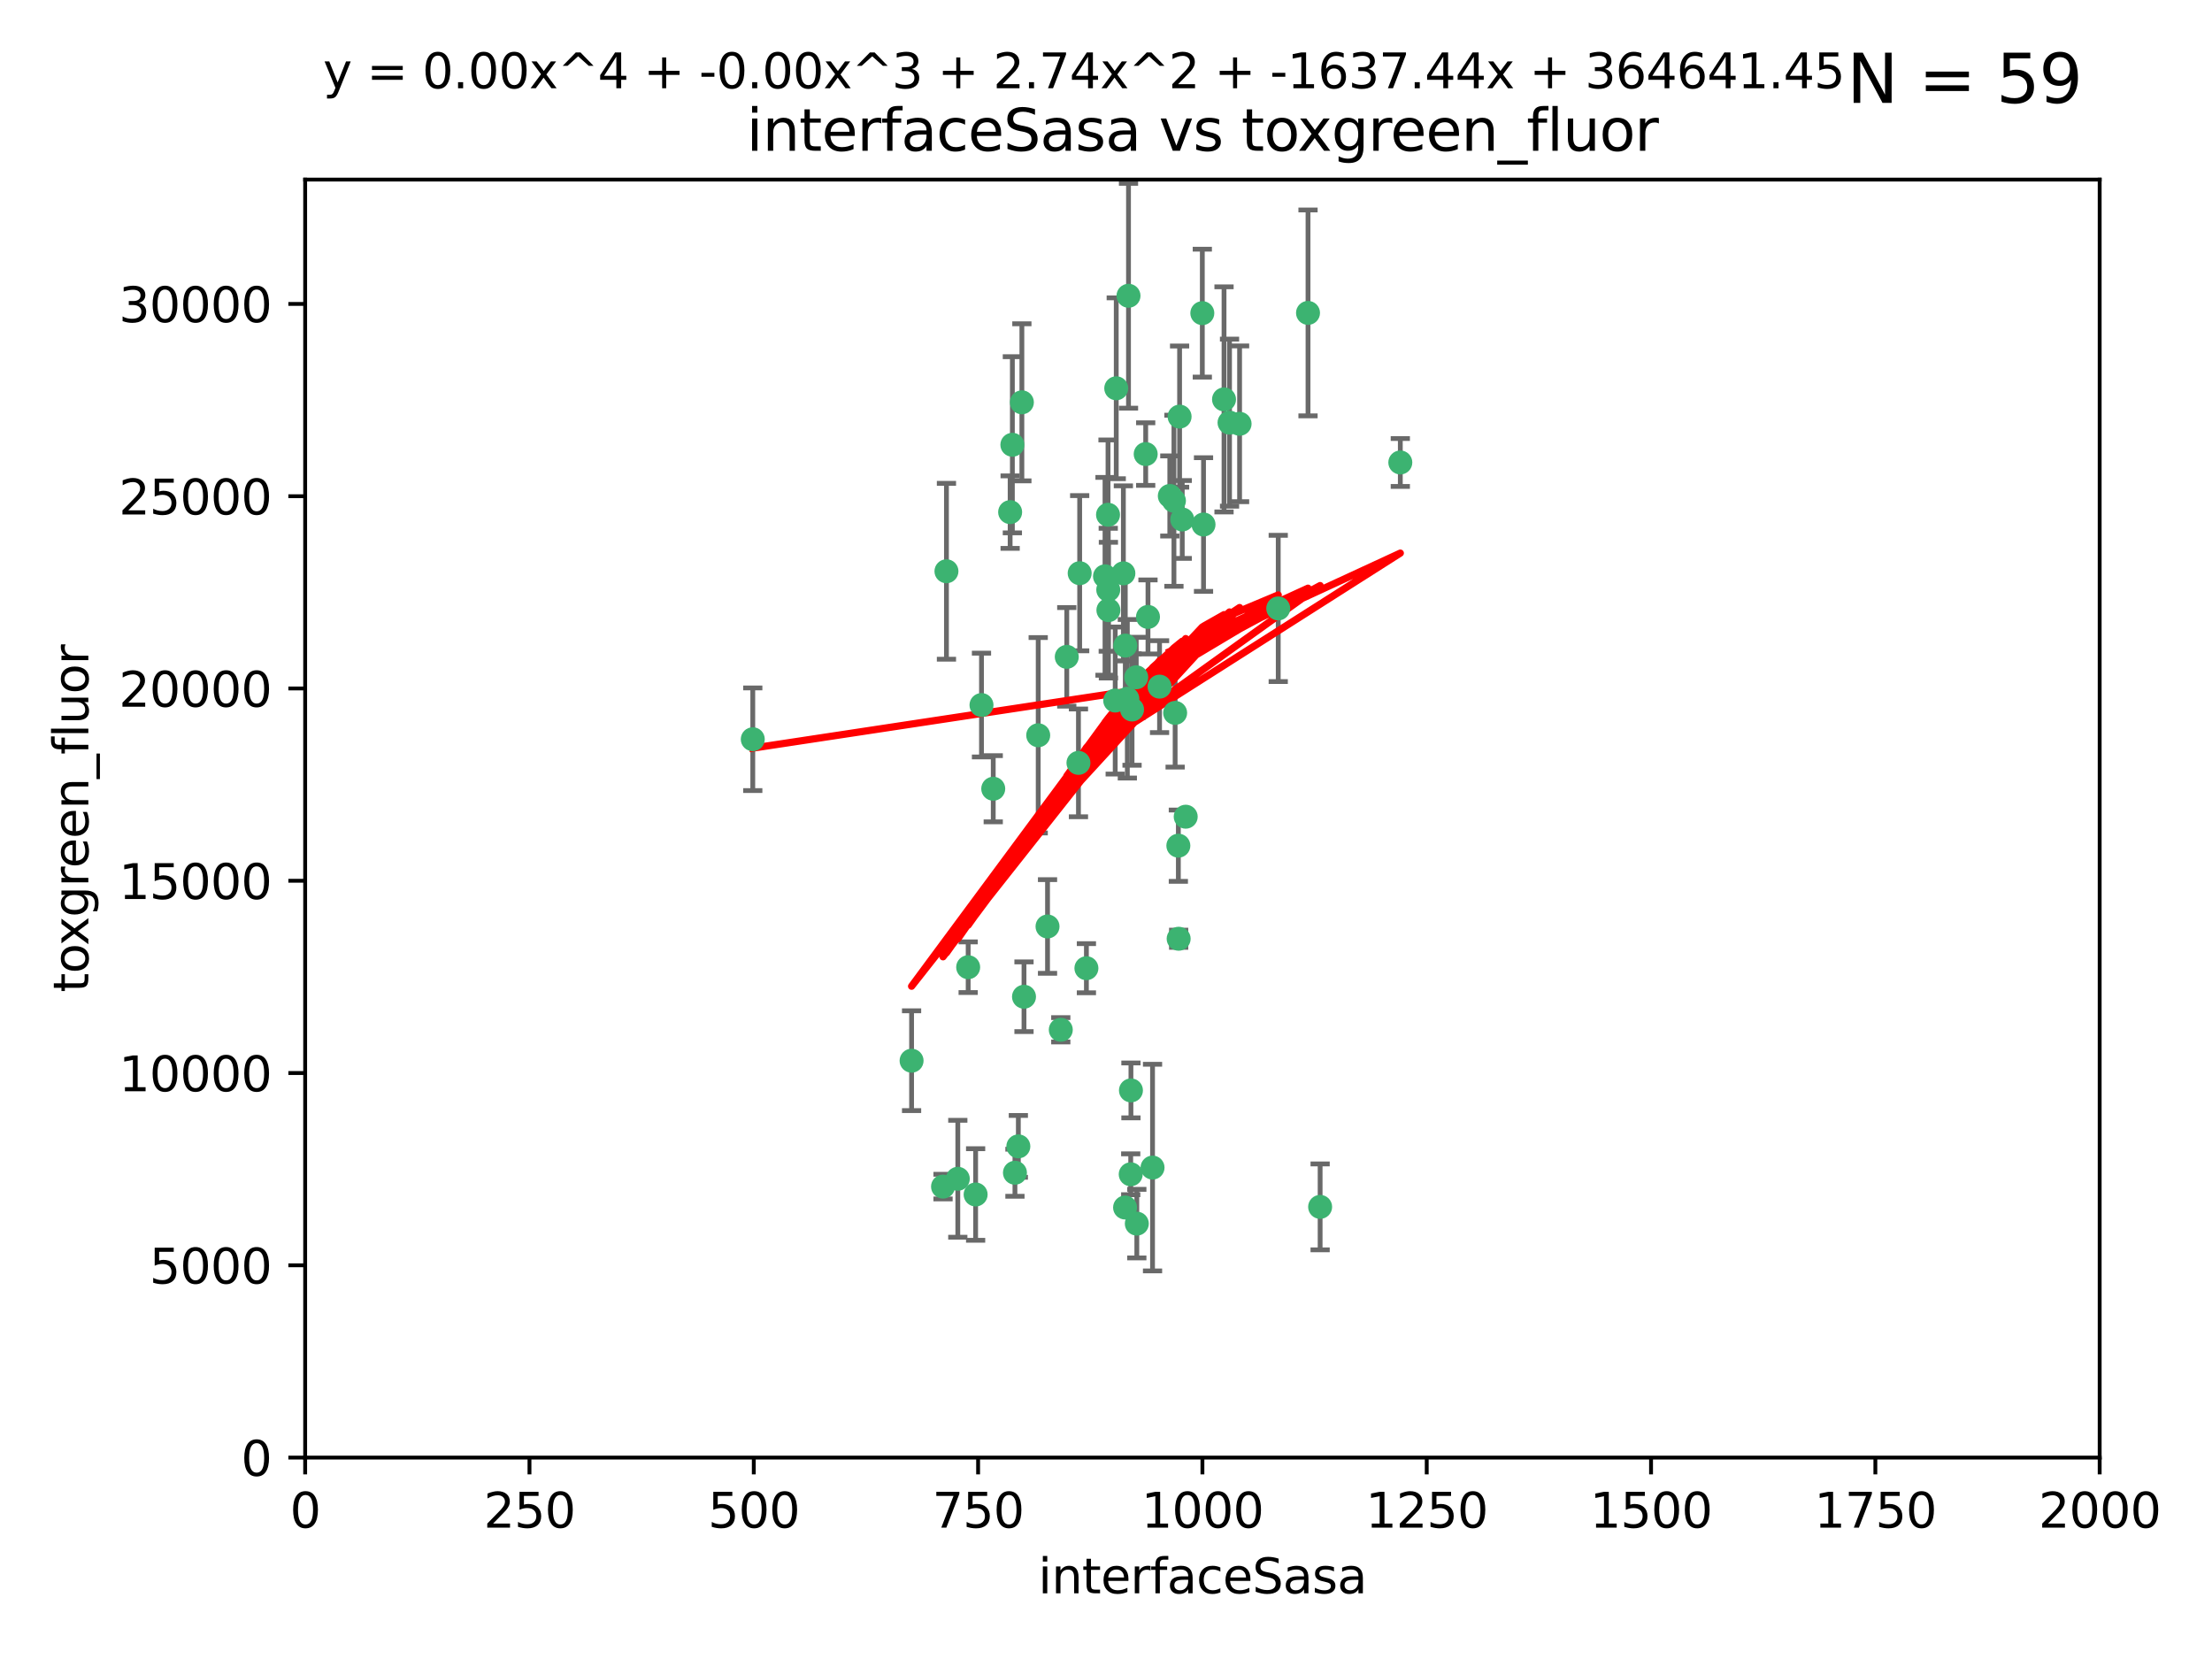 <?xml version="1.0" encoding="utf-8" standalone="no"?>
<!DOCTYPE svg PUBLIC "-//W3C//DTD SVG 1.1//EN"
  "http://www.w3.org/Graphics/SVG/1.1/DTD/svg11.dtd">
<svg xmlns:xlink="http://www.w3.org/1999/xlink" width="460.8pt" height="345.6pt" viewBox="0 0 460.8 345.6" xmlns="http://www.w3.org/2000/svg" version="1.1">
 <defs>
  <style type="text/css">*{stroke-linejoin: round; stroke-linecap: butt}</style>
 </defs>
 <g id="figure_1">
  <g id="patch_1">
   <path d="M 0 345.6 
L 460.8 345.6 
L 460.8 0 
L 0 0 
z
" style="fill: #ffffff"/>
  </g>
  <g id="axes_1">
   <g id="patch_2">
    <path d="M 63.571 303.64 
L 437.4 303.64 
L 437.4 37.411 
L 63.571 37.411 
z
" style="fill: #ffffff"/>
   </g>
   <g id="PathCollection_1">
    <defs>
     <path id="me9bad04623" d="M 0 1.118 
C 0.297 1.118 0.581 1 0.791 0.791 
C 1 0.581 1.118 0.297 1.118 0 
C 1.118 -0.297 1 -0.581 0.791 -0.791 
C 0.581 -1 0.297 -1.118 0 -1.118 
C -0.297 -1.118 -0.581 -1 -0.791 -0.791 
C -1 -0.581 -1.118 -0.297 -1.118 0 
C -1.118 0.297 -1 0.581 -0.791 0.791 
C -0.581 1 -0.297 1.118 0 1.118 
z
" style="stroke: #3cb371"/>
    </defs>
    <g clip-path="url(#p48810f51d0)">
     <use xlink:href="#me9bad04623" x="243.693" y="103.319" style="fill: #3cb371; stroke: #3cb371"/>
     <use xlink:href="#me9bad04623" x="272.484" y="65.184" style="fill: #3cb371; stroke: #3cb371"/>
     <use xlink:href="#me9bad04623" x="234.418" y="134.491" style="fill: #3cb371; stroke: #3cb371"/>
     <use xlink:href="#me9bad04623" x="266.28" y="126.749" style="fill: #3cb371; stroke: #3cb371"/>
     <use xlink:href="#me9bad04623" x="250.716" y="109.268" style="fill: #3cb371; stroke: #3cb371"/>
     <use xlink:href="#me9bad04623" x="254.987" y="83.201" style="fill: #3cb371; stroke: #3cb371"/>
     <use xlink:href="#me9bad04623" x="212.875" y="83.811" style="fill: #3cb371; stroke: #3cb371"/>
     <use xlink:href="#me9bad04623" x="258.229" y="88.286" style="fill: #3cb371; stroke: #3cb371"/>
     <use xlink:href="#me9bad04623" x="241.557" y="143.039" style="fill: #3cb371; stroke: #3cb371"/>
     <use xlink:href="#me9bad04623" x="230.869" y="122.859" style="fill: #3cb371; stroke: #3cb371"/>
     <use xlink:href="#me9bad04623" x="230.194" y="120.054" style="fill: #3cb371; stroke: #3cb371"/>
     <use xlink:href="#me9bad04623" x="246.284" y="108.214" style="fill: #3cb371; stroke: #3cb371"/>
     <use xlink:href="#me9bad04623" x="244.553" y="104.315" style="fill: #3cb371; stroke: #3cb371"/>
     <use xlink:href="#me9bad04623" x="235.088" y="61.614" style="fill: #3cb371; stroke: #3cb371"/>
     <use xlink:href="#me9bad04623" x="232.318" y="145.935" style="fill: #3cb371; stroke: #3cb371"/>
     <use xlink:href="#me9bad04623" x="256.134" y="88.045" style="fill: #3cb371; stroke: #3cb371"/>
     <use xlink:href="#me9bad04623" x="232.534" y="80.887" style="fill: #3cb371; stroke: #3cb371"/>
     <use xlink:href="#me9bad04623" x="234.02" y="119.44" style="fill: #3cb371; stroke: #3cb371"/>
     <use xlink:href="#me9bad04623" x="238.669" y="94.593" style="fill: #3cb371; stroke: #3cb371"/>
     <use xlink:href="#me9bad04623" x="210.43" y="106.684" style="fill: #3cb371; stroke: #3cb371"/>
     <use xlink:href="#me9bad04623" x="226.319" y="201.695" style="fill: #3cb371; stroke: #3cb371"/>
     <use xlink:href="#me9bad04623" x="245.731" y="86.787" style="fill: #3cb371; stroke: #3cb371"/>
     <use xlink:href="#me9bad04623" x="240.095" y="243.228" style="fill: #3cb371; stroke: #3cb371"/>
     <use xlink:href="#me9bad04623" x="291.711" y="96.341" style="fill: #3cb371; stroke: #3cb371"/>
     <use xlink:href="#me9bad04623" x="224.916" y="119.409" style="fill: #3cb371; stroke: #3cb371"/>
     <use xlink:href="#me9bad04623" x="250.465" y="65.233" style="fill: #3cb371; stroke: #3cb371"/>
     <use xlink:href="#me9bad04623" x="204.462" y="146.874" style="fill: #3cb371; stroke: #3cb371"/>
     <use xlink:href="#me9bad04623" x="201.688" y="201.487" style="fill: #3cb371; stroke: #3cb371"/>
     <use xlink:href="#me9bad04623" x="236.82" y="254.906" style="fill: #3cb371; stroke: #3cb371"/>
     <use xlink:href="#me9bad04623" x="222.228" y="136.835" style="fill: #3cb371; stroke: #3cb371"/>
     <use xlink:href="#me9bad04623" x="230.822" y="107.234" style="fill: #3cb371; stroke: #3cb371"/>
     <use xlink:href="#me9bad04623" x="224.662" y="158.921" style="fill: #3cb371; stroke: #3cb371"/>
     <use xlink:href="#me9bad04623" x="275.007" y="251.417" style="fill: #3cb371; stroke: #3cb371"/>
     <use xlink:href="#me9bad04623" x="236.699" y="141.091" style="fill: #3cb371; stroke: #3cb371"/>
     <use xlink:href="#me9bad04623" x="230.901" y="127.107" style="fill: #3cb371; stroke: #3cb371"/>
     <use xlink:href="#me9bad04623" x="234.375" y="251.547" style="fill: #3cb371; stroke: #3cb371"/>
     <use xlink:href="#me9bad04623" x="212.14" y="238.808" style="fill: #3cb371; stroke: #3cb371"/>
     <use xlink:href="#me9bad04623" x="245.473" y="176.169" style="fill: #3cb371; stroke: #3cb371"/>
     <use xlink:href="#me9bad04623" x="206.91" y="164.309" style="fill: #3cb371; stroke: #3cb371"/>
     <use xlink:href="#me9bad04623" x="235.596" y="227.152" style="fill: #3cb371; stroke: #3cb371"/>
     <use xlink:href="#me9bad04623" x="218.219" y="193.002" style="fill: #3cb371; stroke: #3cb371"/>
     <use xlink:href="#me9bad04623" x="239.146" y="128.518" style="fill: #3cb371; stroke: #3cb371"/>
     <use xlink:href="#me9bad04623" x="244.803" y="148.507" style="fill: #3cb371; stroke: #3cb371"/>
     <use xlink:href="#me9bad04623" x="203.241" y="248.836" style="fill: #3cb371; stroke: #3cb371"/>
     <use xlink:href="#me9bad04623" x="216.278" y="153.171" style="fill: #3cb371; stroke: #3cb371"/>
     <use xlink:href="#me9bad04623" x="245.536" y="195.558" style="fill: #3cb371; stroke: #3cb371"/>
     <use xlink:href="#me9bad04623" x="220.981" y="214.524" style="fill: #3cb371; stroke: #3cb371"/>
     <use xlink:href="#me9bad04623" x="213.318" y="207.64" style="fill: #3cb371; stroke: #3cb371"/>
     <use xlink:href="#me9bad04623" x="235.826" y="147.801" style="fill: #3cb371; stroke: #3cb371"/>
     <use xlink:href="#me9bad04623" x="196.452" y="247.192" style="fill: #3cb371; stroke: #3cb371"/>
     <use xlink:href="#me9bad04623" x="247.005" y="170.133" style="fill: #3cb371; stroke: #3cb371"/>
     <use xlink:href="#me9bad04623" x="189.899" y="220.964" style="fill: #3cb371; stroke: #3cb371"/>
     <use xlink:href="#me9bad04623" x="234.846" y="145.567" style="fill: #3cb371; stroke: #3cb371"/>
     <use xlink:href="#me9bad04623" x="210.895" y="92.655" style="fill: #3cb371; stroke: #3cb371"/>
     <use xlink:href="#me9bad04623" x="197.163" y="119.004" style="fill: #3cb371; stroke: #3cb371"/>
     <use xlink:href="#me9bad04623" x="211.432" y="244.305" style="fill: #3cb371; stroke: #3cb371"/>
     <use xlink:href="#me9bad04623" x="199.529" y="245.561" style="fill: #3cb371; stroke: #3cb371"/>
     <use xlink:href="#me9bad04623" x="235.549" y="244.625" style="fill: #3cb371; stroke: #3cb371"/>
     <use xlink:href="#me9bad04623" x="156.817" y="153.996" style="fill: #3cb371; stroke: #3cb371"/>
    </g>
   </g>
   <g id="matplotlib.axis_1">
    <g id="xtick_1">
     <g id="line2d_1">
      <defs>
       <path id="m46b4b72b0d" d="M 0 0 
L 0 3.5 
" style="stroke: #000000; stroke-width: 0.8"/>
      </defs>
      <g>
       <use xlink:href="#m46b4b72b0d" x="63.571" y="303.64" style="stroke: #000000; stroke-width: 0.8"/>
      </g>
     </g>
     <g id="text_1">
      <!-- 0 -->
      <g transform="translate(60.39 318.238)scale(0.1 -0.1)">
       <defs>
        <path id="DejaVuSans-30" d="M 2034 4250 
Q 1547 4250 1301 3770 
Q 1056 3291 1056 2328 
Q 1056 1369 1301 889 
Q 1547 409 2034 409 
Q 2525 409 2770 889 
Q 3016 1369 3016 2328 
Q 3016 3291 2770 3770 
Q 2525 4250 2034 4250 
z
M 2034 4750 
Q 2819 4750 3233 4129 
Q 3647 3509 3647 2328 
Q 3647 1150 3233 529 
Q 2819 -91 2034 -91 
Q 1250 -91 836 529 
Q 422 1150 422 2328 
Q 422 3509 836 4129 
Q 1250 4750 2034 4750 
z
" transform="scale(0.016)"/>
       </defs>
       <use xlink:href="#DejaVuSans-30"/>
      </g>
     </g>
    </g>
    <g id="xtick_2">
     <g id="line2d_2">
      <g>
       <use xlink:href="#m46b4b72b0d" x="110.3" y="303.64" style="stroke: #000000; stroke-width: 0.8"/>
      </g>
     </g>
     <g id="text_2">
      <!-- 250 -->
      <g transform="translate(100.756 318.238)scale(0.1 -0.1)">
       <defs>
        <path id="DejaVuSans-32" d="M 1228 531 
L 3431 531 
L 3431 0 
L 469 0 
L 469 531 
Q 828 903 1448 1529 
Q 2069 2156 2228 2338 
Q 2531 2678 2651 2914 
Q 2772 3150 2772 3378 
Q 2772 3750 2511 3984 
Q 2250 4219 1831 4219 
Q 1534 4219 1204 4116 
Q 875 4013 500 3803 
L 500 4441 
Q 881 4594 1212 4672 
Q 1544 4750 1819 4750 
Q 2544 4750 2975 4387 
Q 3406 4025 3406 3419 
Q 3406 3131 3298 2873 
Q 3191 2616 2906 2266 
Q 2828 2175 2409 1742 
Q 1991 1309 1228 531 
z
" transform="scale(0.016)"/>
        <path id="DejaVuSans-35" d="M 691 4666 
L 3169 4666 
L 3169 4134 
L 1269 4134 
L 1269 2991 
Q 1406 3038 1543 3061 
Q 1681 3084 1819 3084 
Q 2600 3084 3056 2656 
Q 3513 2228 3513 1497 
Q 3513 744 3044 326 
Q 2575 -91 1722 -91 
Q 1428 -91 1123 -41 
Q 819 9 494 109 
L 494 744 
Q 775 591 1075 516 
Q 1375 441 1709 441 
Q 2250 441 2565 725 
Q 2881 1009 2881 1497 
Q 2881 1984 2565 2268 
Q 2250 2553 1709 2553 
Q 1456 2553 1204 2497 
Q 953 2441 691 2322 
L 691 4666 
z
" transform="scale(0.016)"/>
       </defs>
       <use xlink:href="#DejaVuSans-32"/>
       <use xlink:href="#DejaVuSans-35" x="63.623"/>
       <use xlink:href="#DejaVuSans-30" x="127.246"/>
      </g>
     </g>
    </g>
    <g id="xtick_3">
     <g id="line2d_3">
      <g>
       <use xlink:href="#m46b4b72b0d" x="157.028" y="303.64" style="stroke: #000000; stroke-width: 0.8"/>
      </g>
     </g>
     <g id="text_3">
      <!-- 500 -->
      <g transform="translate(147.485 318.238)scale(0.1 -0.1)">
       <use xlink:href="#DejaVuSans-35"/>
       <use xlink:href="#DejaVuSans-30" x="63.623"/>
       <use xlink:href="#DejaVuSans-30" x="127.246"/>
      </g>
     </g>
    </g>
    <g id="xtick_4">
     <g id="line2d_4">
      <g>
       <use xlink:href="#m46b4b72b0d" x="203.757" y="303.64" style="stroke: #000000; stroke-width: 0.8"/>
      </g>
     </g>
     <g id="text_4">
      <!-- 750 -->
      <g transform="translate(194.213 318.238)scale(0.1 -0.1)">
       <defs>
        <path id="DejaVuSans-37" d="M 525 4666 
L 3525 4666 
L 3525 4397 
L 1831 0 
L 1172 0 
L 2766 4134 
L 525 4134 
L 525 4666 
z
" transform="scale(0.016)"/>
       </defs>
       <use xlink:href="#DejaVuSans-37"/>
       <use xlink:href="#DejaVuSans-35" x="63.623"/>
       <use xlink:href="#DejaVuSans-30" x="127.246"/>
      </g>
     </g>
    </g>
    <g id="xtick_5">
     <g id="line2d_5">
      <g>
       <use xlink:href="#m46b4b72b0d" x="250.486" y="303.64" style="stroke: #000000; stroke-width: 0.8"/>
      </g>
     </g>
     <g id="text_5">
      <!-- 1000 -->
      <g transform="translate(237.761 318.238)scale(0.1 -0.1)">
       <defs>
        <path id="DejaVuSans-31" d="M 794 531 
L 1825 531 
L 1825 4091 
L 703 3866 
L 703 4441 
L 1819 4666 
L 2450 4666 
L 2450 531 
L 3481 531 
L 3481 0 
L 794 0 
L 794 531 
z
" transform="scale(0.016)"/>
       </defs>
       <use xlink:href="#DejaVuSans-31"/>
       <use xlink:href="#DejaVuSans-30" x="63.623"/>
       <use xlink:href="#DejaVuSans-30" x="127.246"/>
       <use xlink:href="#DejaVuSans-30" x="190.869"/>
      </g>
     </g>
    </g>
    <g id="xtick_6">
     <g id="line2d_6">
      <g>
       <use xlink:href="#m46b4b72b0d" x="297.214" y="303.64" style="stroke: #000000; stroke-width: 0.8"/>
      </g>
     </g>
     <g id="text_6">
      <!-- 1250 -->
      <g transform="translate(284.489 318.238)scale(0.1 -0.1)">
       <use xlink:href="#DejaVuSans-31"/>
       <use xlink:href="#DejaVuSans-32" x="63.623"/>
       <use xlink:href="#DejaVuSans-35" x="127.246"/>
       <use xlink:href="#DejaVuSans-30" x="190.869"/>
      </g>
     </g>
    </g>
    <g id="xtick_7">
     <g id="line2d_7">
      <g>
       <use xlink:href="#m46b4b72b0d" x="343.943" y="303.64" style="stroke: #000000; stroke-width: 0.8"/>
      </g>
     </g>
     <g id="text_7">
      <!-- 1500 -->
      <g transform="translate(331.218 318.238)scale(0.1 -0.1)">
       <use xlink:href="#DejaVuSans-31"/>
       <use xlink:href="#DejaVuSans-35" x="63.623"/>
       <use xlink:href="#DejaVuSans-30" x="127.246"/>
       <use xlink:href="#DejaVuSans-30" x="190.869"/>
      </g>
     </g>
    </g>
    <g id="xtick_8">
     <g id="line2d_8">
      <g>
       <use xlink:href="#m46b4b72b0d" x="390.671" y="303.64" style="stroke: #000000; stroke-width: 0.8"/>
      </g>
     </g>
     <g id="text_8">
      <!-- 1750 -->
      <g transform="translate(377.946 318.238)scale(0.1 -0.1)">
       <use xlink:href="#DejaVuSans-31"/>
       <use xlink:href="#DejaVuSans-37" x="63.623"/>
       <use xlink:href="#DejaVuSans-35" x="127.246"/>
       <use xlink:href="#DejaVuSans-30" x="190.869"/>
      </g>
     </g>
    </g>
    <g id="xtick_9">
     <g id="line2d_9">
      <g>
       <use xlink:href="#m46b4b72b0d" x="437.4" y="303.64" style="stroke: #000000; stroke-width: 0.8"/>
      </g>
     </g>
     <g id="text_9">
      <!-- 2000 -->
      <g transform="translate(424.675 318.238)scale(0.1 -0.1)">
       <use xlink:href="#DejaVuSans-32"/>
       <use xlink:href="#DejaVuSans-30" x="63.623"/>
       <use xlink:href="#DejaVuSans-30" x="127.246"/>
       <use xlink:href="#DejaVuSans-30" x="190.869"/>
      </g>
     </g>
    </g>
    <g id="text_10">
     <!-- interfaceSasa -->
     <g transform="translate(216.279 331.917)scale(0.1 -0.1)">
      <defs>
       <path id="DejaVuSans-69" d="M 603 3500 
L 1178 3500 
L 1178 0 
L 603 0 
L 603 3500 
z
M 603 4863 
L 1178 4863 
L 1178 4134 
L 603 4134 
L 603 4863 
z
" transform="scale(0.016)"/>
       <path id="DejaVuSans-6e" d="M 3513 2113 
L 3513 0 
L 2938 0 
L 2938 2094 
Q 2938 2591 2744 2837 
Q 2550 3084 2163 3084 
Q 1697 3084 1428 2787 
Q 1159 2491 1159 1978 
L 1159 0 
L 581 0 
L 581 3500 
L 1159 3500 
L 1159 2956 
Q 1366 3272 1645 3428 
Q 1925 3584 2291 3584 
Q 2894 3584 3203 3211 
Q 3513 2838 3513 2113 
z
" transform="scale(0.016)"/>
       <path id="DejaVuSans-74" d="M 1172 4494 
L 1172 3500 
L 2356 3500 
L 2356 3053 
L 1172 3053 
L 1172 1153 
Q 1172 725 1289 603 
Q 1406 481 1766 481 
L 2356 481 
L 2356 0 
L 1766 0 
Q 1100 0 847 248 
Q 594 497 594 1153 
L 594 3053 
L 172 3053 
L 172 3500 
L 594 3500 
L 594 4494 
L 1172 4494 
z
" transform="scale(0.016)"/>
       <path id="DejaVuSans-65" d="M 3597 1894 
L 3597 1613 
L 953 1613 
Q 991 1019 1311 708 
Q 1631 397 2203 397 
Q 2534 397 2845 478 
Q 3156 559 3463 722 
L 3463 178 
Q 3153 47 2828 -22 
Q 2503 -91 2169 -91 
Q 1331 -91 842 396 
Q 353 884 353 1716 
Q 353 2575 817 3079 
Q 1281 3584 2069 3584 
Q 2775 3584 3186 3129 
Q 3597 2675 3597 1894 
z
M 3022 2063 
Q 3016 2534 2758 2815 
Q 2500 3097 2075 3097 
Q 1594 3097 1305 2825 
Q 1016 2553 972 2059 
L 3022 2063 
z
" transform="scale(0.016)"/>
       <path id="DejaVuSans-72" d="M 2631 2963 
Q 2534 3019 2420 3045 
Q 2306 3072 2169 3072 
Q 1681 3072 1420 2755 
Q 1159 2438 1159 1844 
L 1159 0 
L 581 0 
L 581 3500 
L 1159 3500 
L 1159 2956 
Q 1341 3275 1631 3429 
Q 1922 3584 2338 3584 
Q 2397 3584 2469 3576 
Q 2541 3569 2628 3553 
L 2631 2963 
z
" transform="scale(0.016)"/>
       <path id="DejaVuSans-66" d="M 2375 4863 
L 2375 4384 
L 1825 4384 
Q 1516 4384 1395 4259 
Q 1275 4134 1275 3809 
L 1275 3500 
L 2222 3500 
L 2222 3053 
L 1275 3053 
L 1275 0 
L 697 0 
L 697 3053 
L 147 3053 
L 147 3500 
L 697 3500 
L 697 3744 
Q 697 4328 969 4595 
Q 1241 4863 1831 4863 
L 2375 4863 
z
" transform="scale(0.016)"/>
       <path id="DejaVuSans-61" d="M 2194 1759 
Q 1497 1759 1228 1600 
Q 959 1441 959 1056 
Q 959 750 1161 570 
Q 1363 391 1709 391 
Q 2188 391 2477 730 
Q 2766 1069 2766 1631 
L 2766 1759 
L 2194 1759 
z
M 3341 1997 
L 3341 0 
L 2766 0 
L 2766 531 
Q 2569 213 2275 61 
Q 1981 -91 1556 -91 
Q 1019 -91 701 211 
Q 384 513 384 1019 
Q 384 1609 779 1909 
Q 1175 2209 1959 2209 
L 2766 2209 
L 2766 2266 
Q 2766 2663 2505 2880 
Q 2244 3097 1772 3097 
Q 1472 3097 1187 3025 
Q 903 2953 641 2809 
L 641 3341 
Q 956 3463 1253 3523 
Q 1550 3584 1831 3584 
Q 2591 3584 2966 3190 
Q 3341 2797 3341 1997 
z
" transform="scale(0.016)"/>
       <path id="DejaVuSans-63" d="M 3122 3366 
L 3122 2828 
Q 2878 2963 2633 3030 
Q 2388 3097 2138 3097 
Q 1578 3097 1268 2742 
Q 959 2388 959 1747 
Q 959 1106 1268 751 
Q 1578 397 2138 397 
Q 2388 397 2633 464 
Q 2878 531 3122 666 
L 3122 134 
Q 2881 22 2623 -34 
Q 2366 -91 2075 -91 
Q 1284 -91 818 406 
Q 353 903 353 1747 
Q 353 2603 823 3093 
Q 1294 3584 2113 3584 
Q 2378 3584 2631 3529 
Q 2884 3475 3122 3366 
z
" transform="scale(0.016)"/>
       <path id="DejaVuSans-53" d="M 3425 4513 
L 3425 3897 
Q 3066 4069 2747 4153 
Q 2428 4238 2131 4238 
Q 1616 4238 1336 4038 
Q 1056 3838 1056 3469 
Q 1056 3159 1242 3001 
Q 1428 2844 1947 2747 
L 2328 2669 
Q 3034 2534 3370 2195 
Q 3706 1856 3706 1288 
Q 3706 609 3251 259 
Q 2797 -91 1919 -91 
Q 1588 -91 1214 -16 
Q 841 59 441 206 
L 441 856 
Q 825 641 1194 531 
Q 1563 422 1919 422 
Q 2459 422 2753 634 
Q 3047 847 3047 1241 
Q 3047 1584 2836 1778 
Q 2625 1972 2144 2069 
L 1759 2144 
Q 1053 2284 737 2584 
Q 422 2884 422 3419 
Q 422 4038 858 4394 
Q 1294 4750 2059 4750 
Q 2388 4750 2728 4690 
Q 3069 4631 3425 4513 
z
" transform="scale(0.016)"/>
       <path id="DejaVuSans-73" d="M 2834 3397 
L 2834 2853 
Q 2591 2978 2328 3040 
Q 2066 3103 1784 3103 
Q 1356 3103 1142 2972 
Q 928 2841 928 2578 
Q 928 2378 1081 2264 
Q 1234 2150 1697 2047 
L 1894 2003 
Q 2506 1872 2764 1633 
Q 3022 1394 3022 966 
Q 3022 478 2636 193 
Q 2250 -91 1575 -91 
Q 1294 -91 989 -36 
Q 684 19 347 128 
L 347 722 
Q 666 556 975 473 
Q 1284 391 1588 391 
Q 1994 391 2212 530 
Q 2431 669 2431 922 
Q 2431 1156 2273 1281 
Q 2116 1406 1581 1522 
L 1381 1569 
Q 847 1681 609 1914 
Q 372 2147 372 2553 
Q 372 3047 722 3315 
Q 1072 3584 1716 3584 
Q 2034 3584 2315 3537 
Q 2597 3491 2834 3397 
z
" transform="scale(0.016)"/>
      </defs>
      <use xlink:href="#DejaVuSans-69"/>
      <use xlink:href="#DejaVuSans-6e" x="27.783"/>
      <use xlink:href="#DejaVuSans-74" x="91.162"/>
      <use xlink:href="#DejaVuSans-65" x="130.371"/>
      <use xlink:href="#DejaVuSans-72" x="191.895"/>
      <use xlink:href="#DejaVuSans-66" x="233.008"/>
      <use xlink:href="#DejaVuSans-61" x="268.213"/>
      <use xlink:href="#DejaVuSans-63" x="329.492"/>
      <use xlink:href="#DejaVuSans-65" x="384.473"/>
      <use xlink:href="#DejaVuSans-53" x="445.996"/>
      <use xlink:href="#DejaVuSans-61" x="509.473"/>
      <use xlink:href="#DejaVuSans-73" x="570.752"/>
      <use xlink:href="#DejaVuSans-61" x="622.852"/>
     </g>
    </g>
   </g>
   <g id="matplotlib.axis_2">
    <g id="ytick_1">
     <g id="line2d_10">
      <defs>
       <path id="ma529c82737" d="M 0 0 
L -3.5 0 
" style="stroke: #000000; stroke-width: 0.8"/>
      </defs>
      <g>
       <use xlink:href="#ma529c82737" x="63.571" y="303.64" style="stroke: #000000; stroke-width: 0.8"/>
      </g>
     </g>
     <g id="text_11">
      <!-- 0 -->
      <g transform="translate(50.209 307.439)scale(0.1 -0.1)">
       <use xlink:href="#DejaVuSans-30"/>
      </g>
     </g>
    </g>
    <g id="ytick_2">
     <g id="line2d_11">
      <g>
       <use xlink:href="#ma529c82737" x="63.571" y="263.586" style="stroke: #000000; stroke-width: 0.8"/>
      </g>
     </g>
     <g id="text_12">
      <!-- 5000 -->
      <g transform="translate(31.121 267.385)scale(0.1 -0.1)">
       <use xlink:href="#DejaVuSans-35"/>
       <use xlink:href="#DejaVuSans-30" x="63.623"/>
       <use xlink:href="#DejaVuSans-30" x="127.246"/>
       <use xlink:href="#DejaVuSans-30" x="190.869"/>
      </g>
     </g>
    </g>
    <g id="ytick_3">
     <g id="line2d_12">
      <g>
       <use xlink:href="#ma529c82737" x="63.571" y="223.532" style="stroke: #000000; stroke-width: 0.8"/>
      </g>
     </g>
     <g id="text_13">
      <!-- 10000 -->
      <g transform="translate(24.759 227.331)scale(0.1 -0.1)">
       <use xlink:href="#DejaVuSans-31"/>
       <use xlink:href="#DejaVuSans-30" x="63.623"/>
       <use xlink:href="#DejaVuSans-30" x="127.246"/>
       <use xlink:href="#DejaVuSans-30" x="190.869"/>
       <use xlink:href="#DejaVuSans-30" x="254.492"/>
      </g>
     </g>
    </g>
    <g id="ytick_4">
     <g id="line2d_13">
      <g>
       <use xlink:href="#ma529c82737" x="63.571" y="183.478" style="stroke: #000000; stroke-width: 0.8"/>
      </g>
     </g>
     <g id="text_14">
      <!-- 15000 -->
      <g transform="translate(24.759 187.278)scale(0.1 -0.1)">
       <use xlink:href="#DejaVuSans-31"/>
       <use xlink:href="#DejaVuSans-35" x="63.623"/>
       <use xlink:href="#DejaVuSans-30" x="127.246"/>
       <use xlink:href="#DejaVuSans-30" x="190.869"/>
       <use xlink:href="#DejaVuSans-30" x="254.492"/>
      </g>
     </g>
    </g>
    <g id="ytick_5">
     <g id="line2d_14">
      <g>
       <use xlink:href="#ma529c82737" x="63.571" y="143.424" style="stroke: #000000; stroke-width: 0.8"/>
      </g>
     </g>
     <g id="text_15">
      <!-- 20000 -->
      <g transform="translate(24.759 147.224)scale(0.1 -0.1)">
       <use xlink:href="#DejaVuSans-32"/>
       <use xlink:href="#DejaVuSans-30" x="63.623"/>
       <use xlink:href="#DejaVuSans-30" x="127.246"/>
       <use xlink:href="#DejaVuSans-30" x="190.869"/>
       <use xlink:href="#DejaVuSans-30" x="254.492"/>
      </g>
     </g>
    </g>
    <g id="ytick_6">
     <g id="line2d_15">
      <g>
       <use xlink:href="#ma529c82737" x="63.571" y="103.371" style="stroke: #000000; stroke-width: 0.8"/>
      </g>
     </g>
     <g id="text_16">
      <!-- 25000 -->
      <g transform="translate(24.759 107.17)scale(0.1 -0.1)">
       <use xlink:href="#DejaVuSans-32"/>
       <use xlink:href="#DejaVuSans-35" x="63.623"/>
       <use xlink:href="#DejaVuSans-30" x="127.246"/>
       <use xlink:href="#DejaVuSans-30" x="190.869"/>
       <use xlink:href="#DejaVuSans-30" x="254.492"/>
      </g>
     </g>
    </g>
    <g id="ytick_7">
     <g id="line2d_16">
      <g>
       <use xlink:href="#ma529c82737" x="63.571" y="63.317" style="stroke: #000000; stroke-width: 0.8"/>
      </g>
     </g>
     <g id="text_17">
      <!-- 30000 -->
      <g transform="translate(24.759 67.116)scale(0.1 -0.1)">
       <defs>
        <path id="DejaVuSans-33" d="M 2597 2516 
Q 3050 2419 3304 2112 
Q 3559 1806 3559 1356 
Q 3559 666 3084 287 
Q 2609 -91 1734 -91 
Q 1441 -91 1130 -33 
Q 819 25 488 141 
L 488 750 
Q 750 597 1062 519 
Q 1375 441 1716 441 
Q 2309 441 2620 675 
Q 2931 909 2931 1356 
Q 2931 1769 2642 2001 
Q 2353 2234 1838 2234 
L 1294 2234 
L 1294 2753 
L 1863 2753 
Q 2328 2753 2575 2939 
Q 2822 3125 2822 3475 
Q 2822 3834 2567 4026 
Q 2313 4219 1838 4219 
Q 1578 4219 1281 4162 
Q 984 4106 628 3988 
L 628 4550 
Q 988 4650 1302 4700 
Q 1616 4750 1894 4750 
Q 2613 4750 3031 4423 
Q 3450 4097 3450 3541 
Q 3450 3153 3228 2886 
Q 3006 2619 2597 2516 
z
" transform="scale(0.016)"/>
       </defs>
       <use xlink:href="#DejaVuSans-33"/>
       <use xlink:href="#DejaVuSans-30" x="63.623"/>
       <use xlink:href="#DejaVuSans-30" x="127.246"/>
       <use xlink:href="#DejaVuSans-30" x="190.869"/>
       <use xlink:href="#DejaVuSans-30" x="254.492"/>
      </g>
     </g>
    </g>
    <g id="text_18">
     <!-- toxgreen_fluor -->
     <g transform="translate(18.401 206.72)rotate(-90)scale(0.1 -0.1)">
      <defs>
       <path id="DejaVuSans-6f" d="M 1959 3097 
Q 1497 3097 1228 2736 
Q 959 2375 959 1747 
Q 959 1119 1226 758 
Q 1494 397 1959 397 
Q 2419 397 2687 759 
Q 2956 1122 2956 1747 
Q 2956 2369 2687 2733 
Q 2419 3097 1959 3097 
z
M 1959 3584 
Q 2709 3584 3137 3096 
Q 3566 2609 3566 1747 
Q 3566 888 3137 398 
Q 2709 -91 1959 -91 
Q 1206 -91 779 398 
Q 353 888 353 1747 
Q 353 2609 779 3096 
Q 1206 3584 1959 3584 
z
" transform="scale(0.016)"/>
       <path id="DejaVuSans-78" d="M 3513 3500 
L 2247 1797 
L 3578 0 
L 2900 0 
L 1881 1375 
L 863 0 
L 184 0 
L 1544 1831 
L 300 3500 
L 978 3500 
L 1906 2253 
L 2834 3500 
L 3513 3500 
z
" transform="scale(0.016)"/>
       <path id="DejaVuSans-67" d="M 2906 1791 
Q 2906 2416 2648 2759 
Q 2391 3103 1925 3103 
Q 1463 3103 1205 2759 
Q 947 2416 947 1791 
Q 947 1169 1205 825 
Q 1463 481 1925 481 
Q 2391 481 2648 825 
Q 2906 1169 2906 1791 
z
M 3481 434 
Q 3481 -459 3084 -895 
Q 2688 -1331 1869 -1331 
Q 1566 -1331 1297 -1286 
Q 1028 -1241 775 -1147 
L 775 -588 
Q 1028 -725 1275 -790 
Q 1522 -856 1778 -856 
Q 2344 -856 2625 -561 
Q 2906 -266 2906 331 
L 2906 616 
Q 2728 306 2450 153 
Q 2172 0 1784 0 
Q 1141 0 747 490 
Q 353 981 353 1791 
Q 353 2603 747 3093 
Q 1141 3584 1784 3584 
Q 2172 3584 2450 3431 
Q 2728 3278 2906 2969 
L 2906 3500 
L 3481 3500 
L 3481 434 
z
" transform="scale(0.016)"/>
       <path id="DejaVuSans-5f" d="M 3263 -1063 
L 3263 -1509 
L -63 -1509 
L -63 -1063 
L 3263 -1063 
z
" transform="scale(0.016)"/>
       <path id="DejaVuSans-6c" d="M 603 4863 
L 1178 4863 
L 1178 0 
L 603 0 
L 603 4863 
z
" transform="scale(0.016)"/>
       <path id="DejaVuSans-75" d="M 544 1381 
L 544 3500 
L 1119 3500 
L 1119 1403 
Q 1119 906 1312 657 
Q 1506 409 1894 409 
Q 2359 409 2629 706 
Q 2900 1003 2900 1516 
L 2900 3500 
L 3475 3500 
L 3475 0 
L 2900 0 
L 2900 538 
Q 2691 219 2414 64 
Q 2138 -91 1772 -91 
Q 1169 -91 856 284 
Q 544 659 544 1381 
z
M 1991 3584 
L 1991 3584 
z
" transform="scale(0.016)"/>
      </defs>
      <use xlink:href="#DejaVuSans-74"/>
      <use xlink:href="#DejaVuSans-6f" x="39.209"/>
      <use xlink:href="#DejaVuSans-78" x="97.266"/>
      <use xlink:href="#DejaVuSans-67" x="156.445"/>
      <use xlink:href="#DejaVuSans-72" x="219.922"/>
      <use xlink:href="#DejaVuSans-65" x="258.785"/>
      <use xlink:href="#DejaVuSans-65" x="320.309"/>
      <use xlink:href="#DejaVuSans-6e" x="381.832"/>
      <use xlink:href="#DejaVuSans-5f" x="445.211"/>
      <use xlink:href="#DejaVuSans-66" x="495.211"/>
      <use xlink:href="#DejaVuSans-6c" x="530.416"/>
      <use xlink:href="#DejaVuSans-75" x="558.199"/>
      <use xlink:href="#DejaVuSans-6f" x="621.578"/>
      <use xlink:href="#DejaVuSans-72" x="682.76"/>
     </g>
    </g>
   </g>
   <g id="LineCollection_1">
    <path d="M 243.693 111.662 
L 243.693 94.976 
" clip-path="url(#p48810f51d0)" style="fill: none; stroke: #696969"/>
    <path d="M 272.484 86.629 
L 272.484 43.739 
" clip-path="url(#p48810f51d0)" style="fill: none; stroke: #696969"/>
    <path d="M 234.418 149.606 
L 234.418 119.375 
" clip-path="url(#p48810f51d0)" style="fill: none; stroke: #696969"/>
    <path d="M 266.28 141.983 
L 266.28 111.515 
" clip-path="url(#p48810f51d0)" style="fill: none; stroke: #696969"/>
    <path d="M 250.716 123.191 
L 250.716 95.346 
" clip-path="url(#p48810f51d0)" style="fill: none; stroke: #696969"/>
    <path d="M 254.987 106.648 
L 254.987 59.753 
" clip-path="url(#p48810f51d0)" style="fill: none; stroke: #696969"/>
    <path d="M 212.875 100.173 
L 212.875 67.45 
" clip-path="url(#p48810f51d0)" style="fill: none; stroke: #696969"/>
    <path d="M 258.229 104.51 
L 258.229 72.063 
" clip-path="url(#p48810f51d0)" style="fill: none; stroke: #696969"/>
    <path d="M 241.557 152.61 
L 241.557 133.468 
" clip-path="url(#p48810f51d0)" style="fill: none; stroke: #696969"/>
    <path d="M 230.869 135.667 
L 230.869 110.051 
" clip-path="url(#p48810f51d0)" style="fill: none; stroke: #696969"/>
    <path d="M 230.194 140.659 
L 230.194 99.45 
" clip-path="url(#p48810f51d0)" style="fill: none; stroke: #696969"/>
    <path d="M 246.284 116.326 
L 246.284 100.101 
" clip-path="url(#p48810f51d0)" style="fill: none; stroke: #696969"/>
    <path d="M 244.553 122.133 
L 244.553 86.497 
" clip-path="url(#p48810f51d0)" style="fill: none; stroke: #696969"/>
    <path d="M 235.088 85.029 
L 235.088 38.199 
" clip-path="url(#p48810f51d0)" style="fill: none; stroke: #696969"/>
    <path d="M 232.318 161.248 
L 232.318 130.622 
" clip-path="url(#p48810f51d0)" style="fill: none; stroke: #696969"/>
    <path d="M 256.134 105.444 
L 256.134 70.646 
" clip-path="url(#p48810f51d0)" style="fill: none; stroke: #696969"/>
    <path d="M 232.534 99.727 
L 232.534 62.047 
" clip-path="url(#p48810f51d0)" style="fill: none; stroke: #696969"/>
    <path d="M 234.02 137.675 
L 234.02 101.206 
" clip-path="url(#p48810f51d0)" style="fill: none; stroke: #696969"/>
    <path d="M 238.669 101.108 
L 238.669 88.078 
" clip-path="url(#p48810f51d0)" style="fill: none; stroke: #696969"/>
    <path d="M 210.43 114.235 
L 210.43 99.134 
" clip-path="url(#p48810f51d0)" style="fill: none; stroke: #696969"/>
    <path d="M 226.319 206.809 
L 226.319 196.58 
" clip-path="url(#p48810f51d0)" style="fill: none; stroke: #696969"/>
    <path d="M 245.731 101.495 
L 245.731 72.08 
" clip-path="url(#p48810f51d0)" style="fill: none; stroke: #696969"/>
    <path d="M 240.095 264.748 
L 240.095 221.708 
" clip-path="url(#p48810f51d0)" style="fill: none; stroke: #696969"/>
    <path d="M 291.711 101.329 
L 291.711 91.353 
" clip-path="url(#p48810f51d0)" style="fill: none; stroke: #696969"/>
    <path d="M 224.916 135.574 
L 224.916 103.243 
" clip-path="url(#p48810f51d0)" style="fill: none; stroke: #696969"/>
    <path d="M 250.465 78.556 
L 250.465 51.911 
" clip-path="url(#p48810f51d0)" style="fill: none; stroke: #696969"/>
    <path d="M 204.462 157.684 
L 204.462 136.065 
" clip-path="url(#p48810f51d0)" style="fill: none; stroke: #696969"/>
    <path d="M 201.688 206.761 
L 201.688 196.213 
" clip-path="url(#p48810f51d0)" style="fill: none; stroke: #696969"/>
    <path d="M 236.82 262.048 
L 236.82 247.764 
" clip-path="url(#p48810f51d0)" style="fill: none; stroke: #696969"/>
    <path d="M 222.228 147.104 
L 222.228 126.566 
" clip-path="url(#p48810f51d0)" style="fill: none; stroke: #696969"/>
    <path d="M 230.822 122.819 
L 230.822 91.649 
" clip-path="url(#p48810f51d0)" style="fill: none; stroke: #696969"/>
    <path d="M 224.662 170.147 
L 224.662 147.694 
" clip-path="url(#p48810f51d0)" style="fill: none; stroke: #696969"/>
    <path d="M 275.007 260.365 
L 275.007 242.469 
" clip-path="url(#p48810f51d0)" style="fill: none; stroke: #696969"/>
    <path d="M 236.699 149.421 
L 236.699 132.76 
" clip-path="url(#p48810f51d0)" style="fill: none; stroke: #696969"/>
    <path d="M 230.901 141.248 
L 230.901 112.967 
" clip-path="url(#p48810f51d0)" style="fill: none; stroke: #696969"/>
    <path d="M 234.375 252.228 
L 234.375 250.867 
" clip-path="url(#p48810f51d0)" style="fill: none; stroke: #696969"/>
    <path d="M 212.14 245.248 
L 212.14 232.369 
" clip-path="url(#p48810f51d0)" style="fill: none; stroke: #696969"/>
    <path d="M 245.473 183.597 
L 245.473 168.741 
" clip-path="url(#p48810f51d0)" style="fill: none; stroke: #696969"/>
    <path d="M 206.91 171.2 
L 206.91 157.418 
" clip-path="url(#p48810f51d0)" style="fill: none; stroke: #696969"/>
    <path d="M 235.596 232.87 
L 235.596 221.434 
" clip-path="url(#p48810f51d0)" style="fill: none; stroke: #696969"/>
    <path d="M 218.219 202.754 
L 218.219 183.249 
" clip-path="url(#p48810f51d0)" style="fill: none; stroke: #696969"/>
    <path d="M 239.146 136.228 
L 239.146 120.808 
" clip-path="url(#p48810f51d0)" style="fill: none; stroke: #696969"/>
    <path d="M 244.803 159.798 
L 244.803 137.216 
" clip-path="url(#p48810f51d0)" style="fill: none; stroke: #696969"/>
    <path d="M 203.241 258.377 
L 203.241 239.295 
" clip-path="url(#p48810f51d0)" style="fill: none; stroke: #696969"/>
    <path d="M 216.278 173.526 
L 216.278 132.815 
" clip-path="url(#p48810f51d0)" style="fill: none; stroke: #696969"/>
    <path d="M 245.536 197.349 
L 245.536 193.767 
" clip-path="url(#p48810f51d0)" style="fill: none; stroke: #696969"/>
    <path d="M 220.981 217.059 
L 220.981 211.99 
" clip-path="url(#p48810f51d0)" style="fill: none; stroke: #696969"/>
    <path d="M 213.318 214.898 
L 213.318 200.382 
" clip-path="url(#p48810f51d0)" style="fill: none; stroke: #696969"/>
    <path d="M 235.826 159.413 
L 235.826 136.19 
" clip-path="url(#p48810f51d0)" style="fill: none; stroke: #696969"/>
    <path d="M 196.452 249.762 
L 196.452 244.622 
" clip-path="url(#p48810f51d0)" style="fill: none; stroke: #696969"/>
    <path d="M 247.005 170.88 
L 247.005 169.387 
" clip-path="url(#p48810f51d0)" style="fill: none; stroke: #696969"/>
    <path d="M 189.899 231.359 
L 189.899 210.569 
" clip-path="url(#p48810f51d0)" style="fill: none; stroke: #696969"/>
    <path d="M 234.846 162.081 
L 234.846 129.053 
" clip-path="url(#p48810f51d0)" style="fill: none; stroke: #696969"/>
    <path d="M 210.895 111.003 
L 210.895 74.306 
" clip-path="url(#p48810f51d0)" style="fill: none; stroke: #696969"/>
    <path d="M 197.163 137.321 
L 197.163 100.688 
" clip-path="url(#p48810f51d0)" style="fill: none; stroke: #696969"/>
    <path d="M 211.432 249.207 
L 211.432 239.402 
" clip-path="url(#p48810f51d0)" style="fill: none; stroke: #696969"/>
    <path d="M 199.529 257.737 
L 199.529 233.384 
" clip-path="url(#p48810f51d0)" style="fill: none; stroke: #696969"/>
    <path d="M 235.549 248.883 
L 235.549 240.367 
" clip-path="url(#p48810f51d0)" style="fill: none; stroke: #696969"/>
    <path d="M 156.817 164.686 
L 156.817 143.305 
" clip-path="url(#p48810f51d0)" style="fill: none; stroke: #696969"/>
   </g>
   <g id="line2d_17">
    <defs>
     <path id="m3b37dd0c9e" d="M 2 0 
L -2 -0 
" style="stroke: #696969"/>
    </defs>
    <g clip-path="url(#p48810f51d0)">
     <use xlink:href="#m3b37dd0c9e" x="243.693" y="111.662" style="fill: #696969; stroke: #696969"/>
     <use xlink:href="#m3b37dd0c9e" x="272.484" y="86.629" style="fill: #696969; stroke: #696969"/>
     <use xlink:href="#m3b37dd0c9e" x="234.418" y="149.606" style="fill: #696969; stroke: #696969"/>
     <use xlink:href="#m3b37dd0c9e" x="266.28" y="141.983" style="fill: #696969; stroke: #696969"/>
     <use xlink:href="#m3b37dd0c9e" x="250.716" y="123.191" style="fill: #696969; stroke: #696969"/>
     <use xlink:href="#m3b37dd0c9e" x="254.987" y="106.648" style="fill: #696969; stroke: #696969"/>
     <use xlink:href="#m3b37dd0c9e" x="212.875" y="100.173" style="fill: #696969; stroke: #696969"/>
     <use xlink:href="#m3b37dd0c9e" x="258.229" y="104.51" style="fill: #696969; stroke: #696969"/>
     <use xlink:href="#m3b37dd0c9e" x="241.557" y="152.61" style="fill: #696969; stroke: #696969"/>
     <use xlink:href="#m3b37dd0c9e" x="230.869" y="135.667" style="fill: #696969; stroke: #696969"/>
     <use xlink:href="#m3b37dd0c9e" x="230.194" y="140.659" style="fill: #696969; stroke: #696969"/>
     <use xlink:href="#m3b37dd0c9e" x="246.284" y="116.326" style="fill: #696969; stroke: #696969"/>
     <use xlink:href="#m3b37dd0c9e" x="244.553" y="122.133" style="fill: #696969; stroke: #696969"/>
     <use xlink:href="#m3b37dd0c9e" x="235.088" y="85.029" style="fill: #696969; stroke: #696969"/>
     <use xlink:href="#m3b37dd0c9e" x="232.318" y="161.248" style="fill: #696969; stroke: #696969"/>
     <use xlink:href="#m3b37dd0c9e" x="256.134" y="105.444" style="fill: #696969; stroke: #696969"/>
     <use xlink:href="#m3b37dd0c9e" x="232.534" y="99.727" style="fill: #696969; stroke: #696969"/>
     <use xlink:href="#m3b37dd0c9e" x="234.02" y="137.675" style="fill: #696969; stroke: #696969"/>
     <use xlink:href="#m3b37dd0c9e" x="238.669" y="101.108" style="fill: #696969; stroke: #696969"/>
     <use xlink:href="#m3b37dd0c9e" x="210.43" y="114.235" style="fill: #696969; stroke: #696969"/>
     <use xlink:href="#m3b37dd0c9e" x="226.319" y="206.809" style="fill: #696969; stroke: #696969"/>
     <use xlink:href="#m3b37dd0c9e" x="245.731" y="101.495" style="fill: #696969; stroke: #696969"/>
     <use xlink:href="#m3b37dd0c9e" x="240.095" y="264.748" style="fill: #696969; stroke: #696969"/>
     <use xlink:href="#m3b37dd0c9e" x="291.711" y="101.329" style="fill: #696969; stroke: #696969"/>
     <use xlink:href="#m3b37dd0c9e" x="224.916" y="135.574" style="fill: #696969; stroke: #696969"/>
     <use xlink:href="#m3b37dd0c9e" x="250.465" y="78.556" style="fill: #696969; stroke: #696969"/>
     <use xlink:href="#m3b37dd0c9e" x="204.462" y="157.684" style="fill: #696969; stroke: #696969"/>
     <use xlink:href="#m3b37dd0c9e" x="201.688" y="206.761" style="fill: #696969; stroke: #696969"/>
     <use xlink:href="#m3b37dd0c9e" x="236.82" y="262.048" style="fill: #696969; stroke: #696969"/>
     <use xlink:href="#m3b37dd0c9e" x="222.228" y="147.104" style="fill: #696969; stroke: #696969"/>
     <use xlink:href="#m3b37dd0c9e" x="230.822" y="122.819" style="fill: #696969; stroke: #696969"/>
     <use xlink:href="#m3b37dd0c9e" x="224.662" y="170.147" style="fill: #696969; stroke: #696969"/>
     <use xlink:href="#m3b37dd0c9e" x="275.007" y="260.365" style="fill: #696969; stroke: #696969"/>
     <use xlink:href="#m3b37dd0c9e" x="236.699" y="149.421" style="fill: #696969; stroke: #696969"/>
     <use xlink:href="#m3b37dd0c9e" x="230.901" y="141.248" style="fill: #696969; stroke: #696969"/>
     <use xlink:href="#m3b37dd0c9e" x="234.375" y="252.228" style="fill: #696969; stroke: #696969"/>
     <use xlink:href="#m3b37dd0c9e" x="212.14" y="245.248" style="fill: #696969; stroke: #696969"/>
     <use xlink:href="#m3b37dd0c9e" x="245.473" y="183.597" style="fill: #696969; stroke: #696969"/>
     <use xlink:href="#m3b37dd0c9e" x="206.91" y="171.2" style="fill: #696969; stroke: #696969"/>
     <use xlink:href="#m3b37dd0c9e" x="235.596" y="232.87" style="fill: #696969; stroke: #696969"/>
     <use xlink:href="#m3b37dd0c9e" x="218.219" y="202.754" style="fill: #696969; stroke: #696969"/>
     <use xlink:href="#m3b37dd0c9e" x="239.146" y="136.228" style="fill: #696969; stroke: #696969"/>
     <use xlink:href="#m3b37dd0c9e" x="244.803" y="159.798" style="fill: #696969; stroke: #696969"/>
     <use xlink:href="#m3b37dd0c9e" x="203.241" y="258.377" style="fill: #696969; stroke: #696969"/>
     <use xlink:href="#m3b37dd0c9e" x="216.278" y="173.526" style="fill: #696969; stroke: #696969"/>
     <use xlink:href="#m3b37dd0c9e" x="245.536" y="197.349" style="fill: #696969; stroke: #696969"/>
     <use xlink:href="#m3b37dd0c9e" x="220.981" y="217.059" style="fill: #696969; stroke: #696969"/>
     <use xlink:href="#m3b37dd0c9e" x="213.318" y="214.898" style="fill: #696969; stroke: #696969"/>
     <use xlink:href="#m3b37dd0c9e" x="235.826" y="159.413" style="fill: #696969; stroke: #696969"/>
     <use xlink:href="#m3b37dd0c9e" x="196.452" y="249.762" style="fill: #696969; stroke: #696969"/>
     <use xlink:href="#m3b37dd0c9e" x="247.005" y="170.88" style="fill: #696969; stroke: #696969"/>
     <use xlink:href="#m3b37dd0c9e" x="189.899" y="231.359" style="fill: #696969; stroke: #696969"/>
     <use xlink:href="#m3b37dd0c9e" x="234.846" y="162.081" style="fill: #696969; stroke: #696969"/>
     <use xlink:href="#m3b37dd0c9e" x="210.895" y="111.003" style="fill: #696969; stroke: #696969"/>
     <use xlink:href="#m3b37dd0c9e" x="197.163" y="137.321" style="fill: #696969; stroke: #696969"/>
     <use xlink:href="#m3b37dd0c9e" x="211.432" y="249.207" style="fill: #696969; stroke: #696969"/>
     <use xlink:href="#m3b37dd0c9e" x="199.529" y="257.737" style="fill: #696969; stroke: #696969"/>
     <use xlink:href="#m3b37dd0c9e" x="235.549" y="248.883" style="fill: #696969; stroke: #696969"/>
     <use xlink:href="#m3b37dd0c9e" x="156.817" y="164.686" style="fill: #696969; stroke: #696969"/>
    </g>
   </g>
   <g id="line2d_18">
    <g clip-path="url(#p48810f51d0)">
     <use xlink:href="#m3b37dd0c9e" x="243.693" y="94.976" style="fill: #696969; stroke: #696969"/>
     <use xlink:href="#m3b37dd0c9e" x="272.484" y="43.739" style="fill: #696969; stroke: #696969"/>
     <use xlink:href="#m3b37dd0c9e" x="234.418" y="119.375" style="fill: #696969; stroke: #696969"/>
     <use xlink:href="#m3b37dd0c9e" x="266.28" y="111.515" style="fill: #696969; stroke: #696969"/>
     <use xlink:href="#m3b37dd0c9e" x="250.716" y="95.346" style="fill: #696969; stroke: #696969"/>
     <use xlink:href="#m3b37dd0c9e" x="254.987" y="59.753" style="fill: #696969; stroke: #696969"/>
     <use xlink:href="#m3b37dd0c9e" x="212.875" y="67.45" style="fill: #696969; stroke: #696969"/>
     <use xlink:href="#m3b37dd0c9e" x="258.229" y="72.063" style="fill: #696969; stroke: #696969"/>
     <use xlink:href="#m3b37dd0c9e" x="241.557" y="133.468" style="fill: #696969; stroke: #696969"/>
     <use xlink:href="#m3b37dd0c9e" x="230.869" y="110.051" style="fill: #696969; stroke: #696969"/>
     <use xlink:href="#m3b37dd0c9e" x="230.194" y="99.45" style="fill: #696969; stroke: #696969"/>
     <use xlink:href="#m3b37dd0c9e" x="246.284" y="100.101" style="fill: #696969; stroke: #696969"/>
     <use xlink:href="#m3b37dd0c9e" x="244.553" y="86.497" style="fill: #696969; stroke: #696969"/>
     <use xlink:href="#m3b37dd0c9e" x="235.088" y="38.199" style="fill: #696969; stroke: #696969"/>
     <use xlink:href="#m3b37dd0c9e" x="232.318" y="130.622" style="fill: #696969; stroke: #696969"/>
     <use xlink:href="#m3b37dd0c9e" x="256.134" y="70.646" style="fill: #696969; stroke: #696969"/>
     <use xlink:href="#m3b37dd0c9e" x="232.534" y="62.047" style="fill: #696969; stroke: #696969"/>
     <use xlink:href="#m3b37dd0c9e" x="234.02" y="101.206" style="fill: #696969; stroke: #696969"/>
     <use xlink:href="#m3b37dd0c9e" x="238.669" y="88.078" style="fill: #696969; stroke: #696969"/>
     <use xlink:href="#m3b37dd0c9e" x="210.43" y="99.134" style="fill: #696969; stroke: #696969"/>
     <use xlink:href="#m3b37dd0c9e" x="226.319" y="196.58" style="fill: #696969; stroke: #696969"/>
     <use xlink:href="#m3b37dd0c9e" x="245.731" y="72.08" style="fill: #696969; stroke: #696969"/>
     <use xlink:href="#m3b37dd0c9e" x="240.095" y="221.708" style="fill: #696969; stroke: #696969"/>
     <use xlink:href="#m3b37dd0c9e" x="291.711" y="91.353" style="fill: #696969; stroke: #696969"/>
     <use xlink:href="#m3b37dd0c9e" x="224.916" y="103.243" style="fill: #696969; stroke: #696969"/>
     <use xlink:href="#m3b37dd0c9e" x="250.465" y="51.911" style="fill: #696969; stroke: #696969"/>
     <use xlink:href="#m3b37dd0c9e" x="204.462" y="136.065" style="fill: #696969; stroke: #696969"/>
     <use xlink:href="#m3b37dd0c9e" x="201.688" y="196.213" style="fill: #696969; stroke: #696969"/>
     <use xlink:href="#m3b37dd0c9e" x="236.82" y="247.764" style="fill: #696969; stroke: #696969"/>
     <use xlink:href="#m3b37dd0c9e" x="222.228" y="126.566" style="fill: #696969; stroke: #696969"/>
     <use xlink:href="#m3b37dd0c9e" x="230.822" y="91.649" style="fill: #696969; stroke: #696969"/>
     <use xlink:href="#m3b37dd0c9e" x="224.662" y="147.694" style="fill: #696969; stroke: #696969"/>
     <use xlink:href="#m3b37dd0c9e" x="275.007" y="242.469" style="fill: #696969; stroke: #696969"/>
     <use xlink:href="#m3b37dd0c9e" x="236.699" y="132.76" style="fill: #696969; stroke: #696969"/>
     <use xlink:href="#m3b37dd0c9e" x="230.901" y="112.967" style="fill: #696969; stroke: #696969"/>
     <use xlink:href="#m3b37dd0c9e" x="234.375" y="250.867" style="fill: #696969; stroke: #696969"/>
     <use xlink:href="#m3b37dd0c9e" x="212.14" y="232.369" style="fill: #696969; stroke: #696969"/>
     <use xlink:href="#m3b37dd0c9e" x="245.473" y="168.741" style="fill: #696969; stroke: #696969"/>
     <use xlink:href="#m3b37dd0c9e" x="206.91" y="157.418" style="fill: #696969; stroke: #696969"/>
     <use xlink:href="#m3b37dd0c9e" x="235.596" y="221.434" style="fill: #696969; stroke: #696969"/>
     <use xlink:href="#m3b37dd0c9e" x="218.219" y="183.249" style="fill: #696969; stroke: #696969"/>
     <use xlink:href="#m3b37dd0c9e" x="239.146" y="120.808" style="fill: #696969; stroke: #696969"/>
     <use xlink:href="#m3b37dd0c9e" x="244.803" y="137.216" style="fill: #696969; stroke: #696969"/>
     <use xlink:href="#m3b37dd0c9e" x="203.241" y="239.295" style="fill: #696969; stroke: #696969"/>
     <use xlink:href="#m3b37dd0c9e" x="216.278" y="132.815" style="fill: #696969; stroke: #696969"/>
     <use xlink:href="#m3b37dd0c9e" x="245.536" y="193.767" style="fill: #696969; stroke: #696969"/>
     <use xlink:href="#m3b37dd0c9e" x="220.981" y="211.99" style="fill: #696969; stroke: #696969"/>
     <use xlink:href="#m3b37dd0c9e" x="213.318" y="200.382" style="fill: #696969; stroke: #696969"/>
     <use xlink:href="#m3b37dd0c9e" x="235.826" y="136.19" style="fill: #696969; stroke: #696969"/>
     <use xlink:href="#m3b37dd0c9e" x="196.452" y="244.622" style="fill: #696969; stroke: #696969"/>
     <use xlink:href="#m3b37dd0c9e" x="247.005" y="169.387" style="fill: #696969; stroke: #696969"/>
     <use xlink:href="#m3b37dd0c9e" x="189.899" y="210.569" style="fill: #696969; stroke: #696969"/>
     <use xlink:href="#m3b37dd0c9e" x="234.846" y="129.053" style="fill: #696969; stroke: #696969"/>
     <use xlink:href="#m3b37dd0c9e" x="210.895" y="74.306" style="fill: #696969; stroke: #696969"/>
     <use xlink:href="#m3b37dd0c9e" x="197.163" y="100.688" style="fill: #696969; stroke: #696969"/>
     <use xlink:href="#m3b37dd0c9e" x="211.432" y="239.402" style="fill: #696969; stroke: #696969"/>
     <use xlink:href="#m3b37dd0c9e" x="199.529" y="233.384" style="fill: #696969; stroke: #696969"/>
     <use xlink:href="#m3b37dd0c9e" x="235.549" y="240.367" style="fill: #696969; stroke: #696969"/>
     <use xlink:href="#m3b37dd0c9e" x="156.817" y="143.305" style="fill: #696969; stroke: #696969"/>
    </g>
   </g>
   <g id="line2d_19">
    <path d="M 243.693 135.714 
L 272.484 122.528 
L 234.418 145.232 
L 266.28 123.935 
L 250.716 130.453 
L 254.987 128.038 
L 212.875 176.038 
L 258.229 126.558 
L 241.557 137.648 
L 230.869 149.61 
L 230.194 150.483 
L 246.284 133.579 
L 244.553 134.98 
L 235.088 144.45 
L 232.318 147.777 
L 256.134 127.481 
L 232.534 147.509 
L 234.02 145.704 
L 238.669 140.511 
L 210.43 179.839 
L 226.319 155.736 
L 245.731 134.016 
L 240.095 139.062 
L 291.711 115.223 
L 224.916 157.728 
L 250.465 130.613 
L 204.462 188.824 
L 201.688 192.729 
L 236.82 142.492 
L 222.228 161.655 
L 230.822 149.67 
L 224.662 158.093 
L 275.007 121.985 
L 236.699 142.626 
L 230.901 149.569 
L 234.375 145.283 
L 212.14 177.183 
L 245.473 134.223 
L 206.91 185.212 
L 235.596 143.865 
L 218.219 167.729 
L 239.146 140.019 
L 244.803 134.771 
L 203.241 190.57 
L 216.278 170.731 
L 245.536 134.171 
L 220.981 163.52 
L 213.318 175.347 
L 235.826 143.604 
L 196.452 199.319 
L 247.005 133.025 
L 189.899 205.453 
L 234.846 144.73 
L 210.895 179.118 
L 197.163 198.498 
L 211.432 178.285 
L 199.529 195.589 
L 235.549 143.919 
L 156.817 155.85 
" clip-path="url(#p48810f51d0)" style="fill: none; stroke: #ff0000; stroke-width: 1.5; stroke-linecap: square"/>
   </g>
   <g id="line2d_20">
    <defs>
     <path id="mfefd209d9d" d="M 0 2 
C 0.53 2 1.039 1.789 1.414 1.414 
C 1.789 1.039 2 0.53 2 0 
C 2 -0.53 1.789 -1.039 1.414 -1.414 
C 1.039 -1.789 0.53 -2 0 -2 
C -0.53 -2 -1.039 -1.789 -1.414 -1.414 
C -1.789 -1.039 -2 -0.53 -2 0 
C -2 0.53 -1.789 1.039 -1.414 1.414 
C -1.039 1.789 -0.53 2 0 2 
z
" style="stroke: #3cb371"/>
    </defs>
    <g clip-path="url(#p48810f51d0)">
     <use xlink:href="#mfefd209d9d" x="243.693" y="103.319" style="fill: #3cb371; stroke: #3cb371"/>
     <use xlink:href="#mfefd209d9d" x="272.484" y="65.184" style="fill: #3cb371; stroke: #3cb371"/>
     <use xlink:href="#mfefd209d9d" x="234.418" y="134.491" style="fill: #3cb371; stroke: #3cb371"/>
     <use xlink:href="#mfefd209d9d" x="266.28" y="126.749" style="fill: #3cb371; stroke: #3cb371"/>
     <use xlink:href="#mfefd209d9d" x="250.716" y="109.268" style="fill: #3cb371; stroke: #3cb371"/>
     <use xlink:href="#mfefd209d9d" x="254.987" y="83.201" style="fill: #3cb371; stroke: #3cb371"/>
     <use xlink:href="#mfefd209d9d" x="212.875" y="83.811" style="fill: #3cb371; stroke: #3cb371"/>
     <use xlink:href="#mfefd209d9d" x="258.229" y="88.286" style="fill: #3cb371; stroke: #3cb371"/>
     <use xlink:href="#mfefd209d9d" x="241.557" y="143.039" style="fill: #3cb371; stroke: #3cb371"/>
     <use xlink:href="#mfefd209d9d" x="230.869" y="122.859" style="fill: #3cb371; stroke: #3cb371"/>
     <use xlink:href="#mfefd209d9d" x="230.194" y="120.054" style="fill: #3cb371; stroke: #3cb371"/>
     <use xlink:href="#mfefd209d9d" x="246.284" y="108.214" style="fill: #3cb371; stroke: #3cb371"/>
     <use xlink:href="#mfefd209d9d" x="244.553" y="104.315" style="fill: #3cb371; stroke: #3cb371"/>
     <use xlink:href="#mfefd209d9d" x="235.088" y="61.614" style="fill: #3cb371; stroke: #3cb371"/>
     <use xlink:href="#mfefd209d9d" x="232.318" y="145.935" style="fill: #3cb371; stroke: #3cb371"/>
     <use xlink:href="#mfefd209d9d" x="256.134" y="88.045" style="fill: #3cb371; stroke: #3cb371"/>
     <use xlink:href="#mfefd209d9d" x="232.534" y="80.887" style="fill: #3cb371; stroke: #3cb371"/>
     <use xlink:href="#mfefd209d9d" x="234.02" y="119.44" style="fill: #3cb371; stroke: #3cb371"/>
     <use xlink:href="#mfefd209d9d" x="238.669" y="94.593" style="fill: #3cb371; stroke: #3cb371"/>
     <use xlink:href="#mfefd209d9d" x="210.43" y="106.684" style="fill: #3cb371; stroke: #3cb371"/>
     <use xlink:href="#mfefd209d9d" x="226.319" y="201.695" style="fill: #3cb371; stroke: #3cb371"/>
     <use xlink:href="#mfefd209d9d" x="245.731" y="86.787" style="fill: #3cb371; stroke: #3cb371"/>
     <use xlink:href="#mfefd209d9d" x="240.095" y="243.228" style="fill: #3cb371; stroke: #3cb371"/>
     <use xlink:href="#mfefd209d9d" x="291.711" y="96.341" style="fill: #3cb371; stroke: #3cb371"/>
     <use xlink:href="#mfefd209d9d" x="224.916" y="119.409" style="fill: #3cb371; stroke: #3cb371"/>
     <use xlink:href="#mfefd209d9d" x="250.465" y="65.233" style="fill: #3cb371; stroke: #3cb371"/>
     <use xlink:href="#mfefd209d9d" x="204.462" y="146.874" style="fill: #3cb371; stroke: #3cb371"/>
     <use xlink:href="#mfefd209d9d" x="201.688" y="201.487" style="fill: #3cb371; stroke: #3cb371"/>
     <use xlink:href="#mfefd209d9d" x="236.82" y="254.906" style="fill: #3cb371; stroke: #3cb371"/>
     <use xlink:href="#mfefd209d9d" x="222.228" y="136.835" style="fill: #3cb371; stroke: #3cb371"/>
     <use xlink:href="#mfefd209d9d" x="230.822" y="107.234" style="fill: #3cb371; stroke: #3cb371"/>
     <use xlink:href="#mfefd209d9d" x="224.662" y="158.921" style="fill: #3cb371; stroke: #3cb371"/>
     <use xlink:href="#mfefd209d9d" x="275.007" y="251.417" style="fill: #3cb371; stroke: #3cb371"/>
     <use xlink:href="#mfefd209d9d" x="236.699" y="141.091" style="fill: #3cb371; stroke: #3cb371"/>
     <use xlink:href="#mfefd209d9d" x="230.901" y="127.107" style="fill: #3cb371; stroke: #3cb371"/>
     <use xlink:href="#mfefd209d9d" x="234.375" y="251.547" style="fill: #3cb371; stroke: #3cb371"/>
     <use xlink:href="#mfefd209d9d" x="212.14" y="238.808" style="fill: #3cb371; stroke: #3cb371"/>
     <use xlink:href="#mfefd209d9d" x="245.473" y="176.169" style="fill: #3cb371; stroke: #3cb371"/>
     <use xlink:href="#mfefd209d9d" x="206.91" y="164.309" style="fill: #3cb371; stroke: #3cb371"/>
     <use xlink:href="#mfefd209d9d" x="235.596" y="227.152" style="fill: #3cb371; stroke: #3cb371"/>
     <use xlink:href="#mfefd209d9d" x="218.219" y="193.002" style="fill: #3cb371; stroke: #3cb371"/>
     <use xlink:href="#mfefd209d9d" x="239.146" y="128.518" style="fill: #3cb371; stroke: #3cb371"/>
     <use xlink:href="#mfefd209d9d" x="244.803" y="148.507" style="fill: #3cb371; stroke: #3cb371"/>
     <use xlink:href="#mfefd209d9d" x="203.241" y="248.836" style="fill: #3cb371; stroke: #3cb371"/>
     <use xlink:href="#mfefd209d9d" x="216.278" y="153.171" style="fill: #3cb371; stroke: #3cb371"/>
     <use xlink:href="#mfefd209d9d" x="245.536" y="195.558" style="fill: #3cb371; stroke: #3cb371"/>
     <use xlink:href="#mfefd209d9d" x="220.981" y="214.524" style="fill: #3cb371; stroke: #3cb371"/>
     <use xlink:href="#mfefd209d9d" x="213.318" y="207.64" style="fill: #3cb371; stroke: #3cb371"/>
     <use xlink:href="#mfefd209d9d" x="235.826" y="147.801" style="fill: #3cb371; stroke: #3cb371"/>
     <use xlink:href="#mfefd209d9d" x="196.452" y="247.192" style="fill: #3cb371; stroke: #3cb371"/>
     <use xlink:href="#mfefd209d9d" x="247.005" y="170.133" style="fill: #3cb371; stroke: #3cb371"/>
     <use xlink:href="#mfefd209d9d" x="189.899" y="220.964" style="fill: #3cb371; stroke: #3cb371"/>
     <use xlink:href="#mfefd209d9d" x="234.846" y="145.567" style="fill: #3cb371; stroke: #3cb371"/>
     <use xlink:href="#mfefd209d9d" x="210.895" y="92.655" style="fill: #3cb371; stroke: #3cb371"/>
     <use xlink:href="#mfefd209d9d" x="197.163" y="119.004" style="fill: #3cb371; stroke: #3cb371"/>
     <use xlink:href="#mfefd209d9d" x="211.432" y="244.305" style="fill: #3cb371; stroke: #3cb371"/>
     <use xlink:href="#mfefd209d9d" x="199.529" y="245.561" style="fill: #3cb371; stroke: #3cb371"/>
     <use xlink:href="#mfefd209d9d" x="235.549" y="244.625" style="fill: #3cb371; stroke: #3cb371"/>
     <use xlink:href="#mfefd209d9d" x="156.817" y="153.996" style="fill: #3cb371; stroke: #3cb371"/>
    </g>
   </g>
   <g id="patch_3">
    <path d="M 63.571 303.64 
L 63.571 37.411 
" style="fill: none; stroke: #000000; stroke-width: 0.8; stroke-linejoin: miter; stroke-linecap: square"/>
   </g>
   <g id="patch_4">
    <path d="M 437.4 303.64 
L 437.4 37.411 
" style="fill: none; stroke: #000000; stroke-width: 0.8; stroke-linejoin: miter; stroke-linecap: square"/>
   </g>
   <g id="patch_5">
    <path d="M 63.571 303.64 
L 437.4 303.64 
" style="fill: none; stroke: #000000; stroke-width: 0.8; stroke-linejoin: miter; stroke-linecap: square"/>
   </g>
   <g id="patch_6">
    <path d="M 63.571 37.411 
L 437.4 37.411 
" style="fill: none; stroke: #000000; stroke-width: 0.8; stroke-linejoin: miter; stroke-linecap: square"/>
   </g>
   <g id="text_19">
    <!-- N = 59 -->
    <g transform="translate(384.743 21.426)scale(0.14 -0.14)">
     <defs>
      <path id="DejaVuSans-4e" d="M 628 4666 
L 1478 4666 
L 3547 763 
L 3547 4666 
L 4159 4666 
L 4159 0 
L 3309 0 
L 1241 3903 
L 1241 0 
L 628 0 
L 628 4666 
z
" transform="scale(0.016)"/>
      <path id="DejaVuSans-20" transform="scale(0.016)"/>
      <path id="DejaVuSans-3d" d="M 678 2906 
L 4684 2906 
L 4684 2381 
L 678 2381 
L 678 2906 
z
M 678 1631 
L 4684 1631 
L 4684 1100 
L 678 1100 
L 678 1631 
z
" transform="scale(0.016)"/>
      <path id="DejaVuSans-39" d="M 703 97 
L 703 672 
Q 941 559 1184 500 
Q 1428 441 1663 441 
Q 2288 441 2617 861 
Q 2947 1281 2994 2138 
Q 2813 1869 2534 1725 
Q 2256 1581 1919 1581 
Q 1219 1581 811 2004 
Q 403 2428 403 3163 
Q 403 3881 828 4315 
Q 1253 4750 1959 4750 
Q 2769 4750 3195 4129 
Q 3622 3509 3622 2328 
Q 3622 1225 3098 567 
Q 2575 -91 1691 -91 
Q 1453 -91 1209 -44 
Q 966 3 703 97 
z
M 1959 2075 
Q 2384 2075 2632 2365 
Q 2881 2656 2881 3163 
Q 2881 3666 2632 3958 
Q 2384 4250 1959 4250 
Q 1534 4250 1286 3958 
Q 1038 3666 1038 3163 
Q 1038 2656 1286 2365 
Q 1534 2075 1959 2075 
z
" transform="scale(0.016)"/>
     </defs>
     <use xlink:href="#DejaVuSans-4e"/>
     <use xlink:href="#DejaVuSans-20" x="74.805"/>
     <use xlink:href="#DejaVuSans-3d" x="106.592"/>
     <use xlink:href="#DejaVuSans-20" x="190.381"/>
     <use xlink:href="#DejaVuSans-35" x="222.168"/>
     <use xlink:href="#DejaVuSans-39" x="285.791"/>
    </g>
   </g>
   <g id="text_20">
    <!-- y = 0.00x^4 + -0.00x^3 + 2.74x^2 + -1637.44x + 364641.45 -->
    <g transform="translate(67.31 18.387)scale(0.1 -0.1)">
     <defs>
      <path id="DejaVuSans-79" d="M 2059 -325 
Q 1816 -950 1584 -1140 
Q 1353 -1331 966 -1331 
L 506 -1331 
L 506 -850 
L 844 -850 
Q 1081 -850 1212 -737 
Q 1344 -625 1503 -206 
L 1606 56 
L 191 3500 
L 800 3500 
L 1894 763 
L 2988 3500 
L 3597 3500 
L 2059 -325 
z
" transform="scale(0.016)"/>
      <path id="DejaVuSans-2e" d="M 684 794 
L 1344 794 
L 1344 0 
L 684 0 
L 684 794 
z
" transform="scale(0.016)"/>
      <path id="DejaVuSans-5e" d="M 2988 4666 
L 4684 2925 
L 4056 2925 
L 2681 4159 
L 1306 2925 
L 678 2925 
L 2375 4666 
L 2988 4666 
z
" transform="scale(0.016)"/>
      <path id="DejaVuSans-34" d="M 2419 4116 
L 825 1625 
L 2419 1625 
L 2419 4116 
z
M 2253 4666 
L 3047 4666 
L 3047 1625 
L 3713 1625 
L 3713 1100 
L 3047 1100 
L 3047 0 
L 2419 0 
L 2419 1100 
L 313 1100 
L 313 1709 
L 2253 4666 
z
" transform="scale(0.016)"/>
      <path id="DejaVuSans-2b" d="M 2944 4013 
L 2944 2272 
L 4684 2272 
L 4684 1741 
L 2944 1741 
L 2944 0 
L 2419 0 
L 2419 1741 
L 678 1741 
L 678 2272 
L 2419 2272 
L 2419 4013 
L 2944 4013 
z
" transform="scale(0.016)"/>
      <path id="DejaVuSans-2d" d="M 313 2009 
L 1997 2009 
L 1997 1497 
L 313 1497 
L 313 2009 
z
" transform="scale(0.016)"/>
      <path id="DejaVuSans-36" d="M 2113 2584 
Q 1688 2584 1439 2293 
Q 1191 2003 1191 1497 
Q 1191 994 1439 701 
Q 1688 409 2113 409 
Q 2538 409 2786 701 
Q 3034 994 3034 1497 
Q 3034 2003 2786 2293 
Q 2538 2584 2113 2584 
z
M 3366 4563 
L 3366 3988 
Q 3128 4100 2886 4159 
Q 2644 4219 2406 4219 
Q 1781 4219 1451 3797 
Q 1122 3375 1075 2522 
Q 1259 2794 1537 2939 
Q 1816 3084 2150 3084 
Q 2853 3084 3261 2657 
Q 3669 2231 3669 1497 
Q 3669 778 3244 343 
Q 2819 -91 2113 -91 
Q 1303 -91 875 529 
Q 447 1150 447 2328 
Q 447 3434 972 4092 
Q 1497 4750 2381 4750 
Q 2619 4750 2861 4703 
Q 3103 4656 3366 4563 
z
" transform="scale(0.016)"/>
     </defs>
     <use xlink:href="#DejaVuSans-79"/>
     <use xlink:href="#DejaVuSans-20" x="59.18"/>
     <use xlink:href="#DejaVuSans-3d" x="90.967"/>
     <use xlink:href="#DejaVuSans-20" x="174.756"/>
     <use xlink:href="#DejaVuSans-30" x="206.543"/>
     <use xlink:href="#DejaVuSans-2e" x="270.166"/>
     <use xlink:href="#DejaVuSans-30" x="301.953"/>
     <use xlink:href="#DejaVuSans-30" x="365.576"/>
     <use xlink:href="#DejaVuSans-78" x="429.199"/>
     <use xlink:href="#DejaVuSans-5e" x="488.379"/>
     <use xlink:href="#DejaVuSans-34" x="572.168"/>
     <use xlink:href="#DejaVuSans-20" x="635.791"/>
     <use xlink:href="#DejaVuSans-2b" x="667.578"/>
     <use xlink:href="#DejaVuSans-20" x="751.367"/>
     <use xlink:href="#DejaVuSans-2d" x="783.154"/>
     <use xlink:href="#DejaVuSans-30" x="819.238"/>
     <use xlink:href="#DejaVuSans-2e" x="882.861"/>
     <use xlink:href="#DejaVuSans-30" x="914.648"/>
     <use xlink:href="#DejaVuSans-30" x="978.271"/>
     <use xlink:href="#DejaVuSans-78" x="1041.895"/>
     <use xlink:href="#DejaVuSans-5e" x="1101.074"/>
     <use xlink:href="#DejaVuSans-33" x="1184.863"/>
     <use xlink:href="#DejaVuSans-20" x="1248.486"/>
     <use xlink:href="#DejaVuSans-2b" x="1280.273"/>
     <use xlink:href="#DejaVuSans-20" x="1364.062"/>
     <use xlink:href="#DejaVuSans-32" x="1395.85"/>
     <use xlink:href="#DejaVuSans-2e" x="1459.473"/>
     <use xlink:href="#DejaVuSans-37" x="1491.26"/>
     <use xlink:href="#DejaVuSans-34" x="1554.883"/>
     <use xlink:href="#DejaVuSans-78" x="1618.506"/>
     <use xlink:href="#DejaVuSans-5e" x="1677.686"/>
     <use xlink:href="#DejaVuSans-32" x="1761.475"/>
     <use xlink:href="#DejaVuSans-20" x="1825.098"/>
     <use xlink:href="#DejaVuSans-2b" x="1856.885"/>
     <use xlink:href="#DejaVuSans-20" x="1940.674"/>
     <use xlink:href="#DejaVuSans-2d" x="1972.461"/>
     <use xlink:href="#DejaVuSans-31" x="2008.545"/>
     <use xlink:href="#DejaVuSans-36" x="2072.168"/>
     <use xlink:href="#DejaVuSans-33" x="2135.791"/>
     <use xlink:href="#DejaVuSans-37" x="2199.414"/>
     <use xlink:href="#DejaVuSans-2e" x="2263.037"/>
     <use xlink:href="#DejaVuSans-34" x="2294.824"/>
     <use xlink:href="#DejaVuSans-34" x="2358.447"/>
     <use xlink:href="#DejaVuSans-78" x="2422.07"/>
     <use xlink:href="#DejaVuSans-20" x="2481.25"/>
     <use xlink:href="#DejaVuSans-2b" x="2513.037"/>
     <use xlink:href="#DejaVuSans-20" x="2596.826"/>
     <use xlink:href="#DejaVuSans-33" x="2628.613"/>
     <use xlink:href="#DejaVuSans-36" x="2692.236"/>
     <use xlink:href="#DejaVuSans-34" x="2755.859"/>
     <use xlink:href="#DejaVuSans-36" x="2819.482"/>
     <use xlink:href="#DejaVuSans-34" x="2883.105"/>
     <use xlink:href="#DejaVuSans-31" x="2946.729"/>
     <use xlink:href="#DejaVuSans-2e" x="3010.352"/>
     <use xlink:href="#DejaVuSans-34" x="3042.139"/>
     <use xlink:href="#DejaVuSans-35" x="3105.762"/>
    </g>
   </g>
   <g id="text_21">
    <!-- interfaceSasa vs toxgreen_fluor -->
    <g transform="translate(155.513 31.411)scale(0.12 -0.12)">
     <defs>
      <path id="DejaVuSans-76" d="M 191 3500 
L 800 3500 
L 1894 563 
L 2988 3500 
L 3597 3500 
L 2284 0 
L 1503 0 
L 191 3500 
z
" transform="scale(0.016)"/>
     </defs>
     <use xlink:href="#DejaVuSans-69"/>
     <use xlink:href="#DejaVuSans-6e" x="27.783"/>
     <use xlink:href="#DejaVuSans-74" x="91.162"/>
     <use xlink:href="#DejaVuSans-65" x="130.371"/>
     <use xlink:href="#DejaVuSans-72" x="191.895"/>
     <use xlink:href="#DejaVuSans-66" x="233.008"/>
     <use xlink:href="#DejaVuSans-61" x="268.213"/>
     <use xlink:href="#DejaVuSans-63" x="329.492"/>
     <use xlink:href="#DejaVuSans-65" x="384.473"/>
     <use xlink:href="#DejaVuSans-53" x="445.996"/>
     <use xlink:href="#DejaVuSans-61" x="509.473"/>
     <use xlink:href="#DejaVuSans-73" x="570.752"/>
     <use xlink:href="#DejaVuSans-61" x="622.852"/>
     <use xlink:href="#DejaVuSans-20" x="684.131"/>
     <use xlink:href="#DejaVuSans-76" x="715.918"/>
     <use xlink:href="#DejaVuSans-73" x="775.098"/>
     <use xlink:href="#DejaVuSans-20" x="827.197"/>
     <use xlink:href="#DejaVuSans-74" x="858.984"/>
     <use xlink:href="#DejaVuSans-6f" x="898.193"/>
     <use xlink:href="#DejaVuSans-78" x="956.25"/>
     <use xlink:href="#DejaVuSans-67" x="1015.43"/>
     <use xlink:href="#DejaVuSans-72" x="1078.906"/>
     <use xlink:href="#DejaVuSans-65" x="1117.77"/>
     <use xlink:href="#DejaVuSans-65" x="1179.293"/>
     <use xlink:href="#DejaVuSans-6e" x="1240.816"/>
     <use xlink:href="#DejaVuSans-5f" x="1304.195"/>
     <use xlink:href="#DejaVuSans-66" x="1354.195"/>
     <use xlink:href="#DejaVuSans-6c" x="1389.4"/>
     <use xlink:href="#DejaVuSans-75" x="1417.184"/>
     <use xlink:href="#DejaVuSans-6f" x="1480.562"/>
     <use xlink:href="#DejaVuSans-72" x="1541.744"/>
    </g>
   </g>
  </g>
 </g>
 <defs>
  <clipPath id="p48810f51d0">
   <rect x="63.571" y="37.411" width="373.829" height="266.229"/>
  </clipPath>
 </defs>
</svg>
